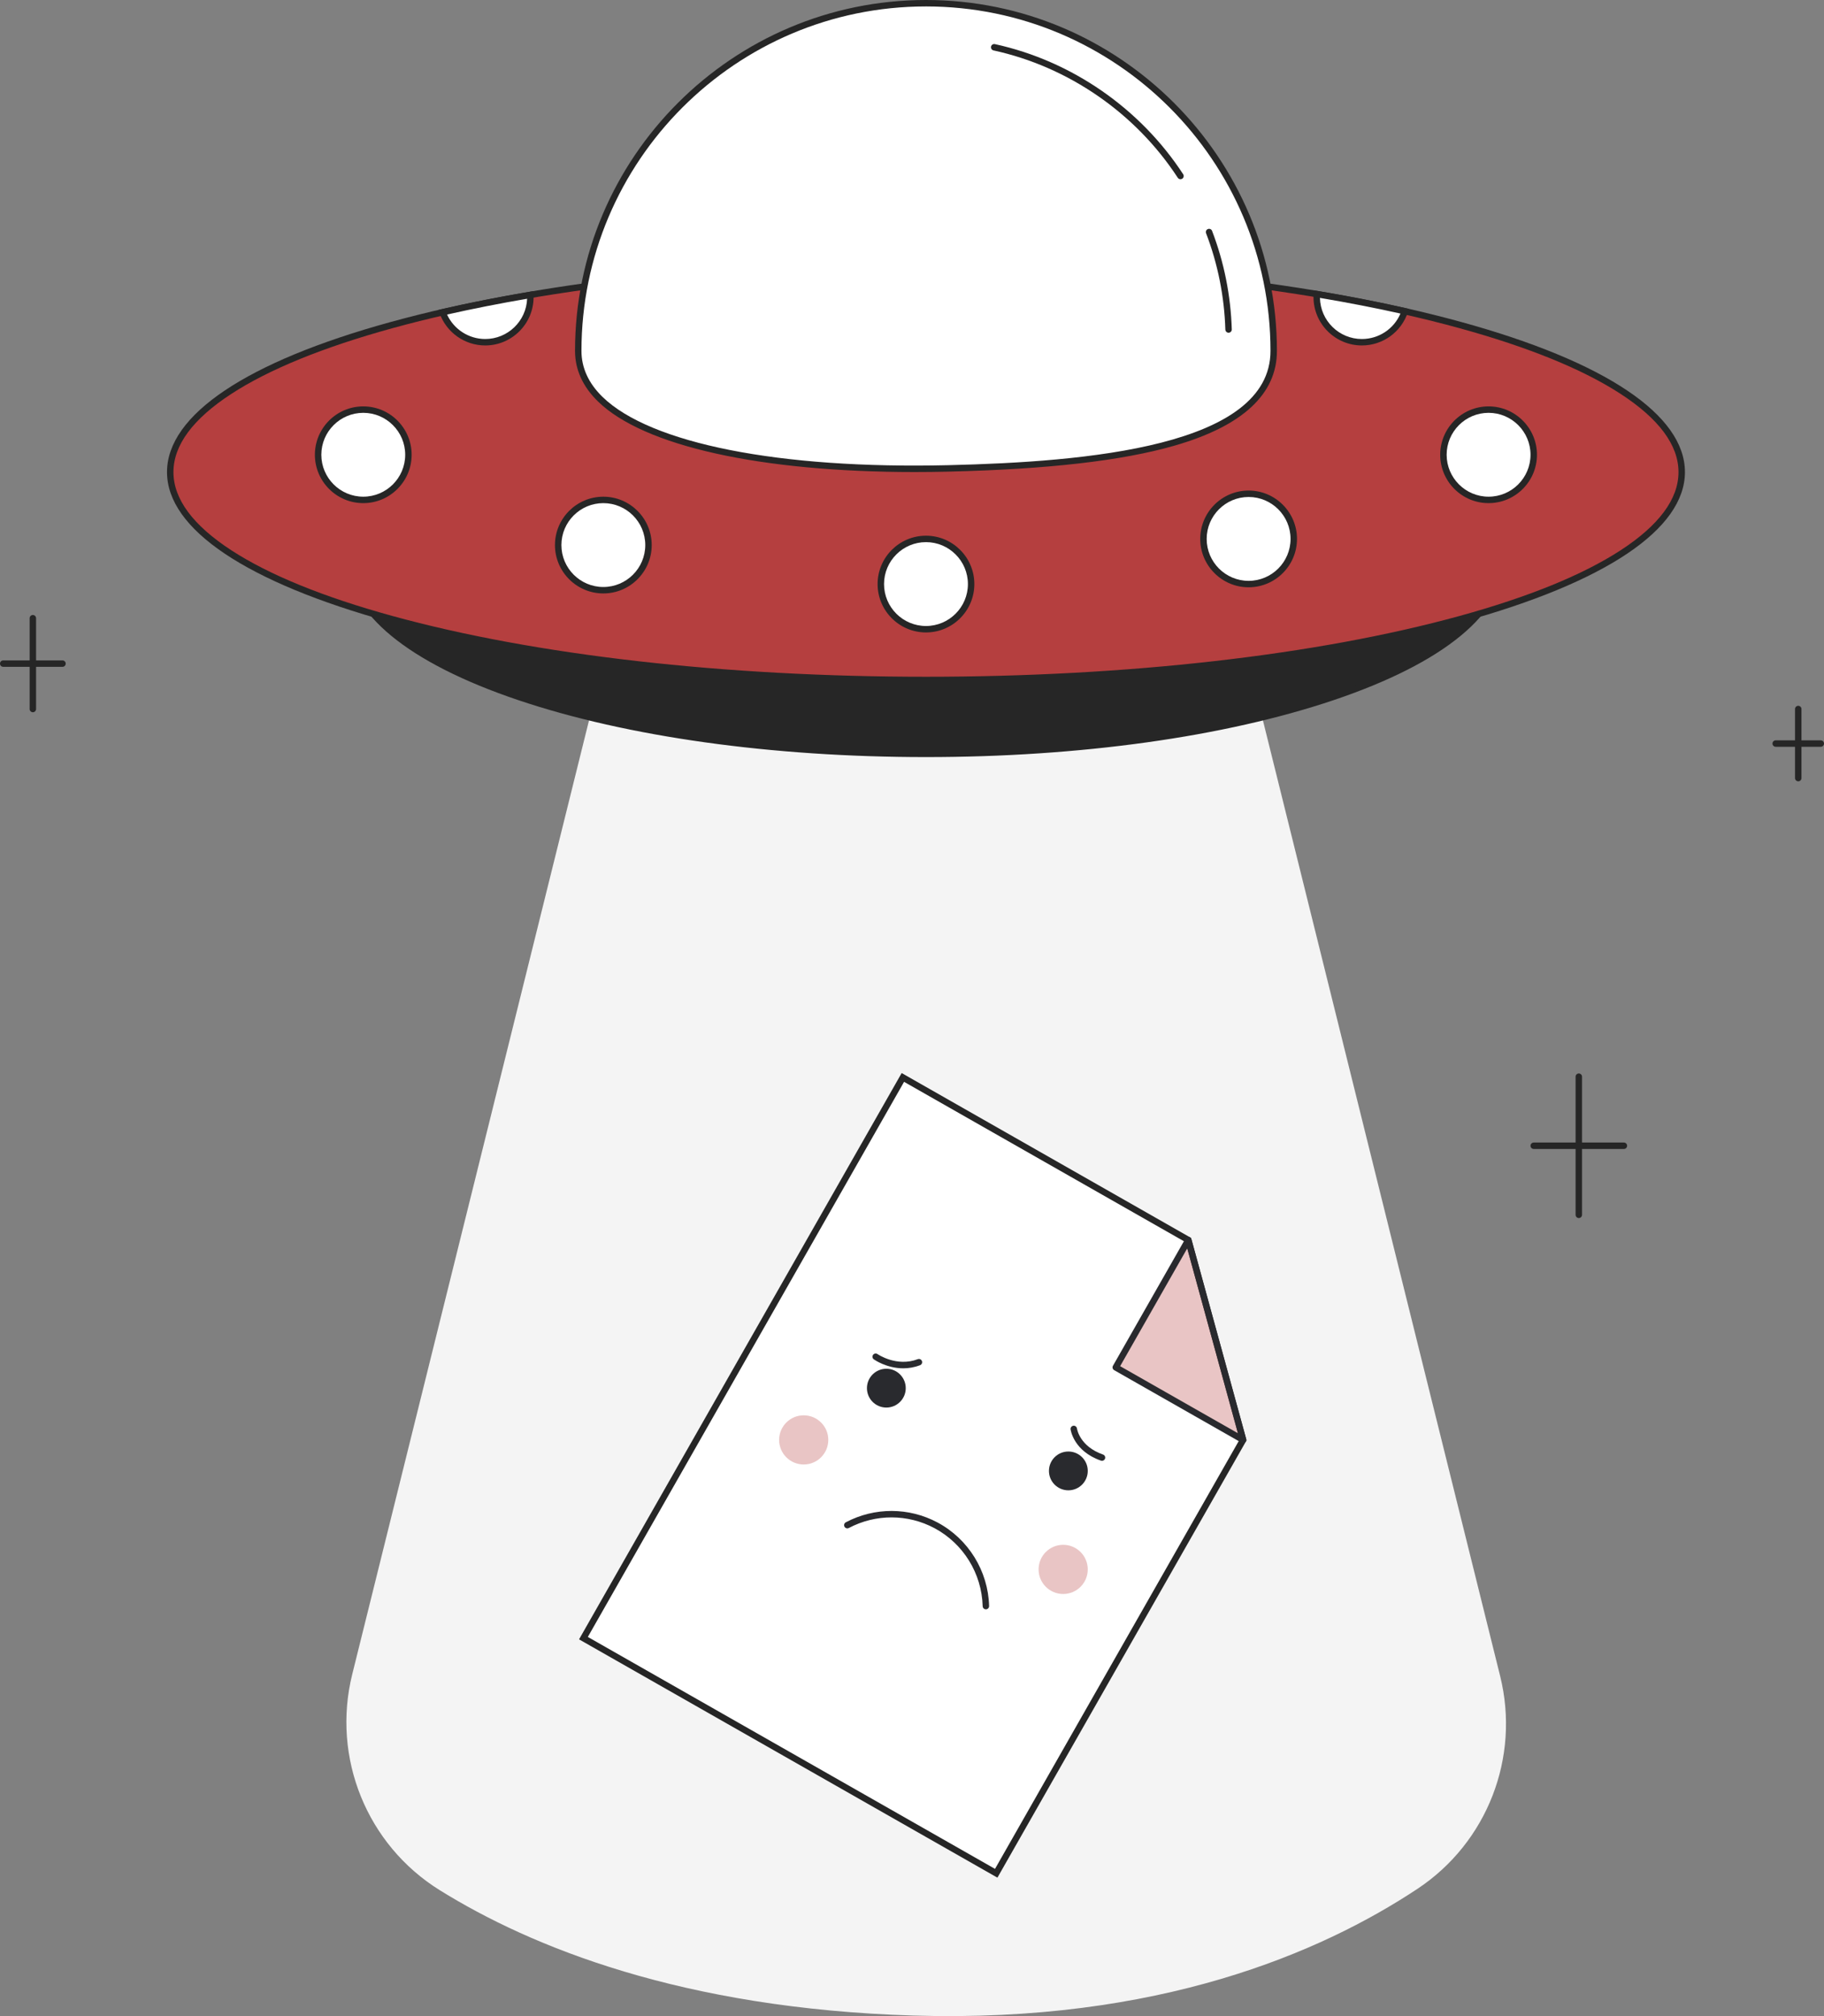 <svg width="380" height="420" viewBox="0 0 380 420" fill="none" xmlns="http://www.w3.org/2000/svg">
<rect x="0" y="0" width="380" height="420" fill="#808080" stroke="none"/>
<g clip-path="url(#clip0_332_574)">
<path d="M123.3 147.705L73.381 348.804C69.073 366.155 76.421 384.318 91.605 393.76C110.646 405.599 142.126 418.415 190.265 419.885C241.288 421.442 275.235 406.786 295.307 393.482C309.846 383.846 316.734 366.096 312.532 349.17L262.521 147.705" fill="#F4F4F4"/>
<path d="M192.911 157.046C259.094 157.046 312.745 138.956 312.745 116.64C312.745 94.325 259.094 76.234 192.911 76.234C126.729 76.234 73.077 94.325 73.077 116.64C73.077 138.956 126.729 157.046 192.911 157.046Z" fill="#262626"/>
<path d="M192.911 157.717C160.832 157.717 130.662 153.502 107.961 145.847C85.033 138.116 72.406 127.744 72.406 116.641C72.406 105.538 85.033 95.165 107.961 87.434C130.662 79.78 160.832 75.564 192.911 75.564C224.991 75.564 255.16 79.78 277.861 87.434C300.789 95.165 313.416 105.538 313.416 116.641C313.416 127.744 300.789 138.116 277.861 145.847C255.16 153.502 224.991 157.717 192.911 157.717ZM192.911 76.906C160.973 76.906 130.957 81.096 108.39 88.705C86.051 96.237 73.748 106.159 73.748 116.641C73.748 127.123 86.051 137.044 108.39 144.577C130.957 152.186 160.973 156.376 192.911 156.376C224.849 156.376 254.866 152.186 277.433 144.577C299.772 137.044 312.075 127.123 312.075 116.641C312.075 106.159 299.772 96.237 277.433 88.705C254.866 81.096 224.849 76.906 192.911 76.906Z" fill="#262626"/>
<path d="M192.911 141.654C279.866 141.654 350.357 122.264 350.357 98.345C350.357 74.427 279.866 55.037 192.911 55.037C105.956 55.037 35.465 74.427 35.465 98.345C35.465 122.264 105.956 141.654 192.911 141.654Z" fill="#B53F3F"/>
<path d="M192.911 142.324C150.797 142.324 111.196 137.811 81.402 129.616C51.346 121.349 34.794 110.244 34.794 98.346C34.794 86.448 51.346 75.344 81.402 67.076C111.196 58.881 150.797 54.367 192.911 54.367C235.025 54.367 274.626 58.881 304.421 67.076C334.476 75.344 351.029 86.448 351.029 98.346C351.029 110.244 334.476 121.349 304.421 129.616C274.627 137.811 235.025 142.324 192.911 142.324ZM192.911 55.708C150.914 55.708 111.439 60.205 81.757 68.369C67.365 72.328 56.075 76.931 48.203 82.05C40.195 87.258 36.135 92.74 36.135 98.346C36.135 103.951 40.195 109.433 48.203 114.641C56.075 119.76 67.364 124.364 81.757 128.322C111.439 136.486 150.914 140.983 192.911 140.983C234.908 140.983 274.384 136.486 304.065 128.322C318.458 124.363 329.747 119.76 337.619 114.641C345.627 109.433 349.687 103.951 349.687 98.346C349.687 92.74 345.627 87.258 337.619 82.05C329.747 76.931 318.458 72.328 304.065 68.369C274.384 60.205 234.908 55.708 192.911 55.708Z" fill="#262626"/>
<path d="M265.354 73.103C265.354 92.249 232.167 96.759 197.559 97.578C159.857 98.471 120.468 91.956 120.468 73.103C120.468 33.099 152.901 0.67 192.911 0.67C232.92 0.67 265.354 33.099 265.354 73.103H265.354Z" fill="white"/>
<path d="M255.952 69.314C255.591 69.314 255.293 69.028 255.282 68.665C255.068 61.744 253.716 54.987 251.264 48.58C251.131 48.234 251.304 47.846 251.65 47.714C251.996 47.582 252.383 47.755 252.516 48.101C255.022 54.647 256.404 61.552 256.622 68.623C256.634 68.993 256.343 69.302 255.972 69.314C255.965 69.314 255.958 69.314 255.951 69.314L255.952 69.314Z" fill="#262626"/>
<path d="M245.934 37.338C245.715 37.338 245.5 37.231 245.372 37.034C236.597 23.578 222.604 13.908 206.981 10.502C206.619 10.423 206.39 10.066 206.469 9.704C206.548 9.342 206.905 9.112 207.267 9.191C223.231 12.671 237.53 22.552 246.496 36.302C246.698 36.612 246.61 37.027 246.3 37.229C246.187 37.303 246.06 37.338 245.935 37.338H245.934Z" fill="#262626"/>
<path d="M190.535 98.334C158.507 98.334 134.12 92.95 124.569 83.623C121.402 80.532 119.798 76.993 119.798 73.104C119.798 32.794 152.596 0 192.911 0C233.226 0 266.025 32.794 266.025 73.104C266.025 82.135 258.823 88.781 244.62 92.858C233.692 95.995 218.303 97.759 197.575 98.25C195.191 98.306 192.842 98.334 190.535 98.334L190.535 98.334ZM192.911 1.341C153.335 1.341 121.138 33.533 121.138 73.103C121.138 76.617 122.608 79.834 125.505 82.663C135.492 92.415 162.42 97.738 197.543 96.908C226.365 96.225 264.683 93.015 264.683 73.103C264.683 33.532 232.486 1.34 192.911 1.34V1.341Z" fill="#262626"/>
<path d="M75.681 104.142C80.876 104.142 85.088 99.931 85.088 94.736C85.088 89.541 80.876 85.33 75.681 85.33C70.485 85.33 66.274 89.541 66.274 94.736C66.274 99.931 70.485 104.142 75.681 104.142Z" fill="white"/>
<path d="M75.681 104.813C70.124 104.813 65.603 100.293 65.603 94.737C65.603 89.181 70.124 84.66 75.681 84.66C81.237 84.66 85.758 89.181 85.758 94.737C85.758 100.293 81.237 104.813 75.681 104.813ZM75.681 86.001C70.863 86.001 66.944 89.92 66.944 94.736C66.944 99.552 70.864 103.471 75.681 103.471C80.498 103.471 84.417 99.552 84.417 94.736C84.417 89.92 80.498 86.001 75.681 86.001Z" fill="#262626"/>
<path d="M192.911 131.079C198.107 131.079 202.318 126.868 202.318 121.673C202.318 116.479 198.107 112.268 192.911 112.268C187.716 112.268 183.504 116.479 183.504 121.673C183.504 126.868 187.716 131.079 192.911 131.079Z" fill="white"/>
<path d="M192.911 131.75C187.355 131.75 182.833 127.23 182.833 121.674C182.833 116.118 187.355 111.598 192.911 111.598C198.468 111.598 202.989 116.118 202.989 121.674C202.989 127.23 198.468 131.75 192.911 131.75ZM192.911 112.938C188.094 112.938 184.175 116.857 184.175 121.673C184.175 126.49 188.094 130.409 192.911 130.409C197.728 130.409 201.648 126.49 201.648 121.673C201.648 116.857 197.728 112.938 192.911 112.938Z" fill="#262626"/>
<path d="M310.121 104.142C315.316 104.142 319.528 99.931 319.528 94.736C319.528 89.541 315.316 85.33 310.121 85.33C304.926 85.33 300.714 89.541 300.714 94.736C300.714 99.931 304.926 104.142 310.121 104.142Z" fill="white"/>
<path d="M310.121 104.813C304.564 104.813 300.043 100.293 300.043 94.737C300.043 89.181 304.564 84.66 310.121 84.66C315.678 84.66 320.199 89.181 320.199 94.737C320.199 100.293 315.678 104.813 310.121 104.813ZM310.121 86.001C305.303 86.001 301.385 89.92 301.385 94.736C301.385 99.552 305.304 103.471 310.121 103.471C314.938 103.471 318.857 99.552 318.857 94.736C318.857 89.92 314.938 86.001 310.121 86.001Z" fill="#262626"/>
<path d="M260.128 121.673C265.323 121.673 269.535 117.462 269.535 112.267C269.535 107.072 265.323 102.861 260.128 102.861C254.932 102.861 250.721 107.072 250.721 112.267C250.721 117.462 254.932 121.673 260.128 121.673Z" fill="white"/>
<path d="M260.128 122.344C254.571 122.344 250.05 117.824 250.05 112.268C250.05 106.712 254.571 102.191 260.128 102.191C265.684 102.191 270.206 106.712 270.206 112.268C270.206 117.824 265.684 122.344 260.128 122.344ZM260.128 103.532C255.31 103.532 251.391 107.451 251.391 112.267C251.391 117.084 255.311 121.002 260.128 121.002C264.945 121.002 268.864 117.084 268.864 112.267C268.864 107.451 264.945 103.532 260.128 103.532Z" fill="#262626"/>
<path d="M125.694 122.954C130.89 122.954 135.101 118.743 135.101 113.548C135.101 108.354 130.89 104.143 125.694 104.143C120.499 104.143 116.287 108.354 116.287 113.548C116.287 118.743 120.499 122.954 125.694 122.954Z" fill="white"/>
<path d="M125.694 123.625C120.138 123.625 115.616 119.105 115.616 113.549C115.616 107.993 120.138 103.473 125.694 103.473C131.251 103.473 135.772 107.993 135.772 113.549C135.772 119.105 131.251 123.625 125.694 123.625ZM125.694 104.813C120.877 104.813 116.958 108.732 116.958 113.548C116.958 118.365 120.877 122.284 125.694 122.284C130.511 122.284 134.431 118.365 134.431 113.548C134.431 108.732 130.511 104.813 125.694 104.813Z" fill="#262626"/>
<path d="M292.662 64.835C291.423 68.585 287.891 71.294 283.725 71.294C278.53 71.294 274.318 67.084 274.318 61.889C274.318 61.679 274.327 61.473 274.341 61.268C280.765 62.341 286.885 63.53 292.662 64.835Z" fill="white"/>
<path d="M283.724 71.965C278.168 71.965 273.647 67.445 273.647 61.889C273.647 61.665 273.656 61.444 273.671 61.224L273.719 60.484L274.45 60.607C280.911 61.685 287.088 62.888 292.809 64.181L293.529 64.344L293.298 65.045C291.931 69.184 288.084 71.965 283.724 71.965H283.724ZM274.99 62.057C275.08 66.796 278.963 70.624 283.724 70.624C287.254 70.624 290.397 68.521 291.762 65.32C286.504 64.148 280.869 63.051 274.99 62.057Z" fill="#262626"/>
<path d="M110.494 61.891C110.494 67.085 106.282 71.296 101.087 71.296C97.001 71.296 93.522 68.69 92.222 65.047C97.975 63.733 104.073 62.525 110.48 61.44C110.488 61.587 110.493 61.739 110.493 61.891L110.494 61.891Z" fill="white"/>
<path d="M101.087 71.966C96.836 71.966 93.02 69.276 91.59 65.271L91.337 64.56L92.073 64.392C97.855 63.071 104.01 61.855 110.368 60.777L111.104 60.652L111.149 61.398C111.159 61.559 111.164 61.724 111.164 61.89C111.164 67.446 106.644 71.966 101.087 71.966ZM93.14 65.525C94.553 68.604 97.657 70.624 101.087 70.624C105.789 70.624 109.636 66.891 109.817 62.232C104.039 63.225 98.436 64.331 93.14 65.525Z" fill="#262626"/>
<path d="M207.545 390.242L121.551 341.262L188.099 224.455L247.562 258.324L258.98 299.964L207.545 390.242Z" fill="white"/>
<path opacity="0.3" d="M221.495 332.062C224.324 332.062 226.617 329.769 226.617 326.94C226.617 324.111 224.324 321.818 221.495 321.818C218.666 321.818 216.373 324.111 216.373 326.94C216.373 329.769 218.666 332.062 221.495 332.062Z" fill="#B53F3F"/>
<path opacity="0.3" d="M167.438 305.085C170.267 305.085 172.561 302.792 172.561 299.963C172.561 297.135 170.267 294.842 167.438 294.842C164.609 294.842 162.316 297.135 162.316 299.963C162.316 302.792 164.609 305.085 167.438 305.085Z" fill="#B53F3F"/>
<path d="M207.796 391.157L120.636 341.513L187.847 223.541L248.135 257.88L259.699 300.055L207.796 391.157ZM122.465 341.011L207.294 389.328L258.259 299.873L246.988 258.77L188.349 225.37L122.465 341.011H122.465Z" fill="#262626"/>
<path opacity="0.3" d="M247.562 258.324L232.449 284.852L258.98 299.964L247.562 258.324Z" fill="#B53F3F"/>
<path d="M258.98 300.635C258.866 300.635 258.751 300.606 258.648 300.547L232.117 285.435C231.795 285.252 231.683 284.843 231.866 284.521L246.98 257.993C247.114 257.757 247.378 257.626 247.646 257.659C247.915 257.693 248.137 257.886 248.209 258.148L259.627 299.787C259.699 300.049 259.605 300.327 259.391 300.494C259.271 300.587 259.126 300.634 258.98 300.634V300.635ZM233.363 284.602L257.905 298.58L247.343 260.063L233.363 284.602Z" fill="#292A2E"/>
<path d="M184.654 293.225C186.887 293.225 188.697 291.415 188.697 289.183C188.697 286.95 186.887 285.141 184.654 285.141C182.422 285.141 180.612 286.95 180.612 289.183C180.612 291.415 182.422 293.225 184.654 293.225Z" fill="#292A2E"/>
<path d="M222.574 310.465C224.807 310.465 226.617 308.655 226.617 306.423C226.617 304.191 224.807 302.381 222.574 302.381C220.341 302.381 218.531 304.191 218.531 306.423C218.531 308.655 220.341 310.465 222.574 310.465Z" fill="#292A2E"/>
<path d="M205.392 335.257C205.03 335.257 204.732 334.968 204.722 334.604C204.538 327.789 200.691 321.56 194.685 318.35C189.108 315.37 182.437 315.356 176.839 318.314C176.512 318.488 176.106 318.362 175.933 318.035C175.759 317.707 175.884 317.302 176.212 317.128C182.205 313.962 189.347 313.976 195.317 317.167C201.748 320.604 205.865 327.271 206.063 334.567C206.073 334.937 205.781 335.245 205.411 335.256C205.404 335.256 205.398 335.256 205.392 335.256V335.257Z" fill="#292A2E"/>
<path d="M188.172 285.047C184.731 285.047 182.185 283.281 182.046 283.183C181.744 282.968 181.673 282.55 181.887 282.248C182.1 281.946 182.518 281.874 182.821 282.088C182.874 282.125 186.808 284.826 191.204 283.147C191.551 283.014 191.937 283.188 192.07 283.534C192.202 283.88 192.029 284.268 191.682 284.4C190.454 284.869 189.267 285.048 188.171 285.048L188.172 285.047Z" fill="#292A2E"/>
<path d="M229.58 304.317C229.507 304.317 229.433 304.305 229.36 304.28C223.705 302.308 223.064 297.951 223.039 297.766C222.99 297.399 223.248 297.062 223.615 297.013C223.98 296.966 224.317 297.221 224.368 297.587C224.391 297.745 224.963 301.327 229.801 303.014C230.151 303.136 230.336 303.518 230.214 303.867C230.117 304.144 229.857 304.317 229.58 304.317Z" fill="#292A2E"/>
<path d="M6.844 148.377C6.474 148.377 6.174 148.077 6.174 147.707V128.788C6.174 128.417 6.474 128.117 6.844 128.117C7.215 128.117 7.515 128.417 7.515 128.788V147.707C7.515 148.077 7.215 148.377 6.844 148.377Z" fill="#262626"/>
<path d="M13.018 138.917H0.671C0.3 138.917 0 138.617 0 138.247C0 137.876 0.3 137.576 0.671 137.576H13.018C13.389 137.576 13.689 137.876 13.689 138.247C13.689 138.617 13.389 138.917 13.018 138.917Z" fill="#262626"/>
<path d="M328.92 253.746C328.549 253.746 328.249 253.446 328.249 253.076V224.298C328.249 223.927 328.549 223.627 328.92 223.627C329.29 223.627 329.59 223.927 329.59 224.298V253.076C329.59 253.446 329.29 253.746 328.92 253.746Z" fill="#262626"/>
<path d="M338.311 239.357H319.529C319.158 239.357 318.858 239.057 318.858 238.686C318.858 238.316 319.158 238.016 319.529 238.016H338.311C338.682 238.016 338.982 238.316 338.982 238.686C338.982 239.057 338.682 239.357 338.311 239.357Z" fill="#262626"/>
<path d="M374.634 162.765C374.263 162.765 373.963 162.465 373.963 162.095V147.706C373.963 147.335 374.263 147.035 374.634 147.035C375.005 147.035 375.305 147.335 375.305 147.706V162.095C375.305 162.465 375.005 162.765 374.634 162.765Z" fill="#262626"/>
<path d="M379.33 155.572H369.938C369.568 155.572 369.268 155.272 369.268 154.901C369.268 154.53 369.568 154.23 369.938 154.23H379.33C379.701 154.23 380.001 154.53 380.001 154.901C380.001 155.272 379.701 155.572 379.33 155.572Z" fill="#262626"/>
</g>
<defs>
<clipPath id="clip0_332_574">
<rect width="380" height="420" fill="white"/>
</clipPath>
</defs>
</svg>
